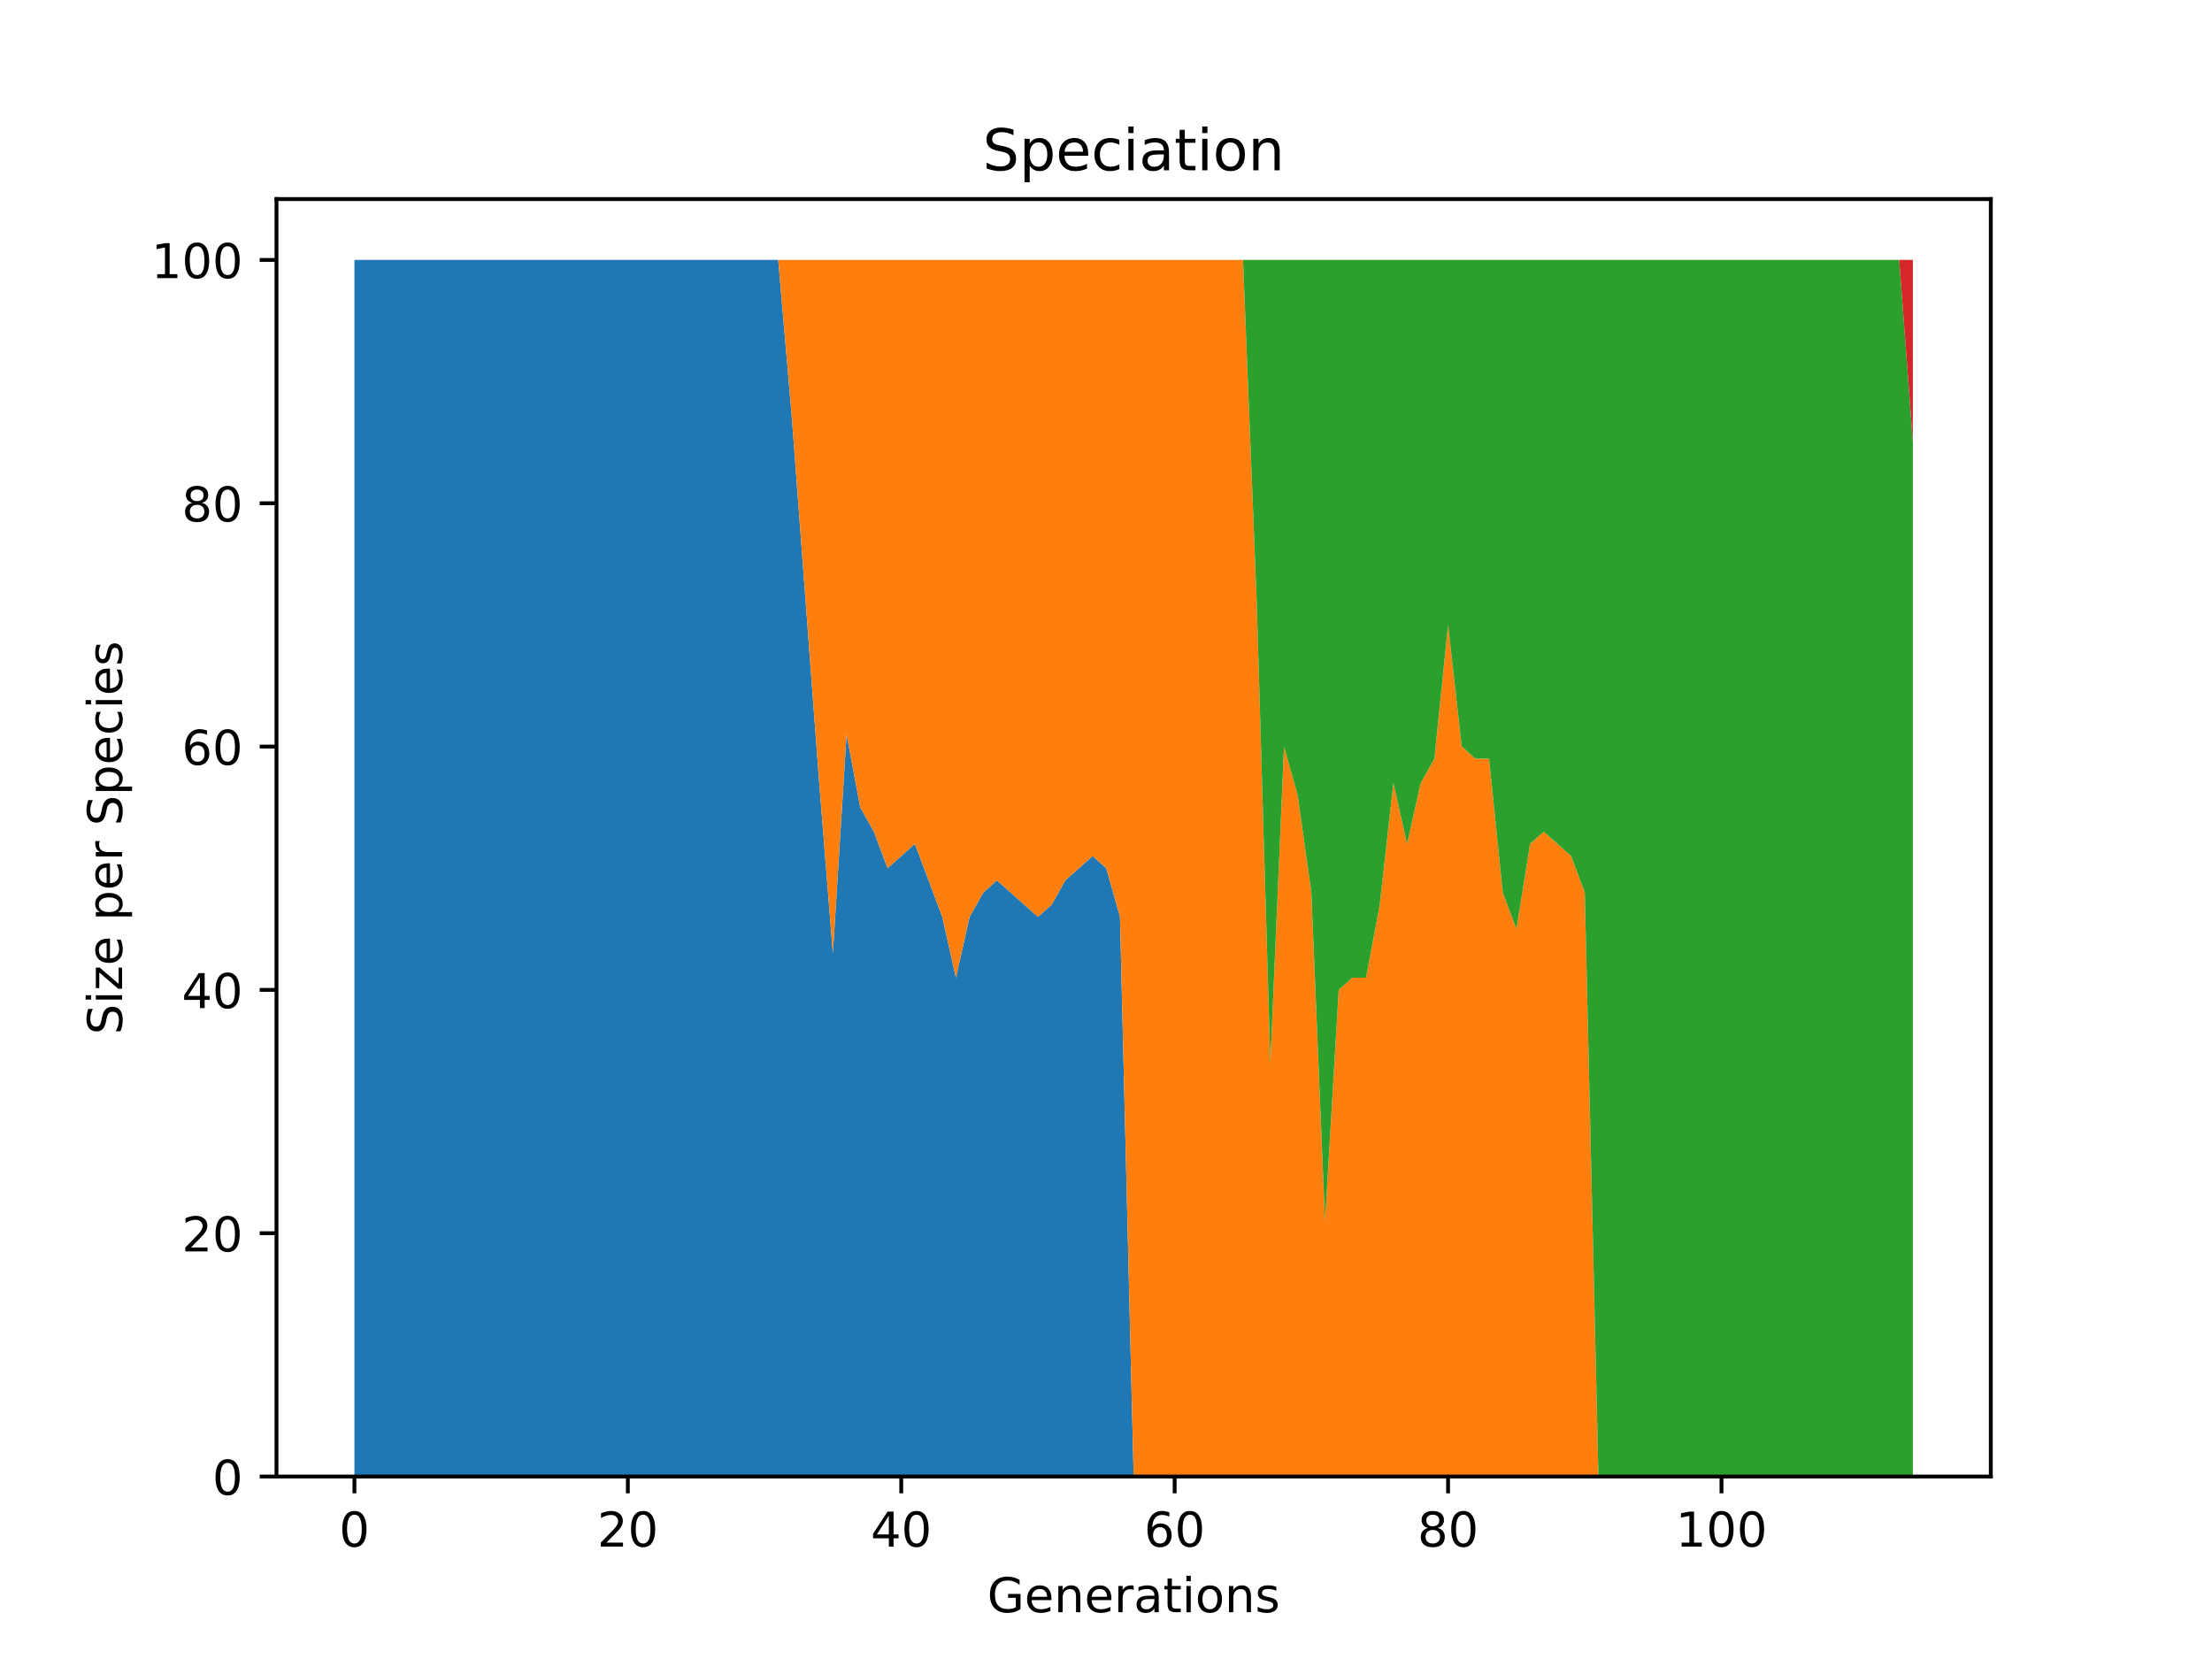 <?xml version="1.0" encoding="utf-8" standalone="no"?>
<!DOCTYPE svg PUBLIC "-//W3C//DTD SVG 1.1//EN"
  "http://www.w3.org/Graphics/SVG/1.1/DTD/svg11.dtd">
<!-- Created with matplotlib (https://matplotlib.org/) -->
<svg height="345.6pt" version="1.1" viewBox="0 0 460.8 345.6" width="460.8pt" xmlns="http://www.w3.org/2000/svg" xmlns:xlink="http://www.w3.org/1999/xlink">
 <defs>
  <style type="text/css">*{stroke-linecap:butt;stroke-linejoin:round;}</style>
 </defs>
 <g id="figure_1">
  <g id="patch_1">
   <path d="M 0 345.6 
L 460.8 345.6 
L 460.8 0 
L 0 0 
z
" style="fill:#ffffff;"/>
  </g>
  <g id="axes_1">
   <g id="patch_2">
    <path d="M 57.6 307.584 
L 414.72 307.584 
L 414.72 41.472 
L 57.6 41.472 
z
" style="fill:#ffffff;"/>
   </g>
   <g id="PolyCollection_1">
    <path clip-path="url(#p217bb37026)" d="M 73.833 54.144 
L 73.833 307.584 
L 76.681 307.584 
L 79.528 307.584 
L 82.376 307.584 
L 85.224 307.584 
L 88.072 307.584 
L 90.92 307.584 
L 93.768 307.584 
L 96.616 307.584 
L 99.463 307.584 
L 102.311 307.584 
L 105.159 307.584 
L 108.007 307.584 
L 110.855 307.584 
L 113.703 307.584 
L 116.55 307.584 
L 119.398 307.584 
L 122.246 307.584 
L 125.094 307.584 
L 127.942 307.584 
L 130.79 307.584 
L 133.638 307.584 
L 136.485 307.584 
L 139.333 307.584 
L 142.181 307.584 
L 145.029 307.584 
L 147.877 307.584 
L 150.725 307.584 
L 153.572 307.584 
L 156.42 307.584 
L 159.268 307.584 
L 162.116 307.584 
L 164.964 307.584 
L 167.812 307.584 
L 170.66 307.584 
L 173.507 307.584 
L 176.355 307.584 
L 179.203 307.584 
L 182.051 307.584 
L 184.899 307.584 
L 187.747 307.584 
L 190.594 307.584 
L 193.442 307.584 
L 196.29 307.584 
L 199.138 307.584 
L 201.986 307.584 
L 204.834 307.584 
L 207.682 307.584 
L 210.529 307.584 
L 213.377 307.584 
L 216.225 307.584 
L 219.073 307.584 
L 221.921 307.584 
L 224.769 307.584 
L 227.616 307.584 
L 230.464 307.584 
L 233.312 307.584 
L 236.16 307.584 
L 239.008 307.584 
L 241.856 307.584 
L 244.704 307.584 
L 247.551 307.584 
L 250.399 307.584 
L 253.247 307.584 
L 256.095 307.584 
L 258.943 307.584 
L 261.791 307.584 
L 264.638 307.584 
L 267.486 307.584 
L 270.334 307.584 
L 273.182 307.584 
L 276.03 307.584 
L 278.878 307.584 
L 281.726 307.584 
L 284.573 307.584 
L 287.421 307.584 
L 290.269 307.584 
L 293.117 307.584 
L 295.965 307.584 
L 298.813 307.584 
L 301.66 307.584 
L 304.508 307.584 
L 307.356 307.584 
L 310.204 307.584 
L 313.052 307.584 
L 315.9 307.584 
L 318.748 307.584 
L 321.595 307.584 
L 324.443 307.584 
L 327.291 307.584 
L 330.139 307.584 
L 332.987 307.584 
L 335.835 307.584 
L 338.682 307.584 
L 341.53 307.584 
L 344.378 307.584 
L 347.226 307.584 
L 350.074 307.584 
L 352.922 307.584 
L 355.77 307.584 
L 358.617 307.584 
L 361.465 307.584 
L 364.313 307.584 
L 367.161 307.584 
L 370.009 307.584 
L 372.857 307.584 
L 375.704 307.584 
L 378.552 307.584 
L 381.4 307.584 
L 384.248 307.584 
L 387.096 307.584 
L 389.944 307.584 
L 392.792 307.584 
L 395.639 307.584 
L 398.487 307.584 
L 398.487 307.584 
L 398.487 307.584 
L 395.639 307.584 
L 392.792 307.584 
L 389.944 307.584 
L 387.096 307.584 
L 384.248 307.584 
L 381.4 307.584 
L 378.552 307.584 
L 375.704 307.584 
L 372.857 307.584 
L 370.009 307.584 
L 367.161 307.584 
L 364.313 307.584 
L 361.465 307.584 
L 358.617 307.584 
L 355.77 307.584 
L 352.922 307.584 
L 350.074 307.584 
L 347.226 307.584 
L 344.378 307.584 
L 341.53 307.584 
L 338.682 307.584 
L 335.835 307.584 
L 332.987 307.584 
L 330.139 307.584 
L 327.291 307.584 
L 324.443 307.584 
L 321.595 307.584 
L 318.748 307.584 
L 315.9 307.584 
L 313.052 307.584 
L 310.204 307.584 
L 307.356 307.584 
L 304.508 307.584 
L 301.66 307.584 
L 298.813 307.584 
L 295.965 307.584 
L 293.117 307.584 
L 290.269 307.584 
L 287.421 307.584 
L 284.573 307.584 
L 281.726 307.584 
L 278.878 307.584 
L 276.03 307.584 
L 273.182 307.584 
L 270.334 307.584 
L 267.486 307.584 
L 264.638 307.584 
L 261.791 307.584 
L 258.943 307.584 
L 256.095 307.584 
L 253.247 307.584 
L 250.399 307.584 
L 247.551 307.584 
L 244.704 307.584 
L 241.856 307.584 
L 239.008 307.584 
L 236.16 307.584 
L 233.312 191.002 
L 230.464 180.864 
L 227.616 178.33 
L 224.769 180.864 
L 221.921 183.398 
L 219.073 188.467 
L 216.225 191.002 
L 213.377 188.467 
L 210.529 185.933 
L 207.682 183.398 
L 204.834 185.933 
L 201.986 191.002 
L 199.138 203.674 
L 196.29 191.002 
L 193.442 183.398 
L 190.594 175.795 
L 187.747 178.33 
L 184.899 180.864 
L 182.051 173.261 
L 179.203 168.192 
L 176.355 152.986 
L 173.507 198.605 
L 170.66 163.123 
L 167.812 125.107 
L 164.964 87.091 
L 162.116 54.144 
L 159.268 54.144 
L 156.42 54.144 
L 153.572 54.144 
L 150.725 54.144 
L 147.877 54.144 
L 145.029 54.144 
L 142.181 54.144 
L 139.333 54.144 
L 136.485 54.144 
L 133.638 54.144 
L 130.79 54.144 
L 127.942 54.144 
L 125.094 54.144 
L 122.246 54.144 
L 119.398 54.144 
L 116.55 54.144 
L 113.703 54.144 
L 110.855 54.144 
L 108.007 54.144 
L 105.159 54.144 
L 102.311 54.144 
L 99.463 54.144 
L 96.616 54.144 
L 93.768 54.144 
L 90.92 54.144 
L 88.072 54.144 
L 85.224 54.144 
L 82.376 54.144 
L 79.528 54.144 
L 76.681 54.144 
L 73.833 54.144 
z
" style="fill:#1f77b4;"/>
   </g>
   <g id="PolyCollection_2">
    <path clip-path="url(#p217bb37026)" d="M 73.833 54.144 
L 73.833 54.144 
L 76.681 54.144 
L 79.528 54.144 
L 82.376 54.144 
L 85.224 54.144 
L 88.072 54.144 
L 90.92 54.144 
L 93.768 54.144 
L 96.616 54.144 
L 99.463 54.144 
L 102.311 54.144 
L 105.159 54.144 
L 108.007 54.144 
L 110.855 54.144 
L 113.703 54.144 
L 116.55 54.144 
L 119.398 54.144 
L 122.246 54.144 
L 125.094 54.144 
L 127.942 54.144 
L 130.79 54.144 
L 133.638 54.144 
L 136.485 54.144 
L 139.333 54.144 
L 142.181 54.144 
L 145.029 54.144 
L 147.877 54.144 
L 150.725 54.144 
L 153.572 54.144 
L 156.42 54.144 
L 159.268 54.144 
L 162.116 54.144 
L 164.964 87.091 
L 167.812 125.107 
L 170.66 163.123 
L 173.507 198.605 
L 176.355 152.986 
L 179.203 168.192 
L 182.051 173.261 
L 184.899 180.864 
L 187.747 178.33 
L 190.594 175.795 
L 193.442 183.398 
L 196.29 191.002 
L 199.138 203.674 
L 201.986 191.002 
L 204.834 185.933 
L 207.682 183.398 
L 210.529 185.933 
L 213.377 188.467 
L 216.225 191.002 
L 219.073 188.467 
L 221.921 183.398 
L 224.769 180.864 
L 227.616 178.33 
L 230.464 180.864 
L 233.312 191.002 
L 236.16 307.584 
L 239.008 307.584 
L 241.856 307.584 
L 244.704 307.584 
L 247.551 307.584 
L 250.399 307.584 
L 253.247 307.584 
L 256.095 307.584 
L 258.943 307.584 
L 261.791 307.584 
L 264.638 307.584 
L 267.486 307.584 
L 270.334 307.584 
L 273.182 307.584 
L 276.03 307.584 
L 278.878 307.584 
L 281.726 307.584 
L 284.573 307.584 
L 287.421 307.584 
L 290.269 307.584 
L 293.117 307.584 
L 295.965 307.584 
L 298.813 307.584 
L 301.66 307.584 
L 304.508 307.584 
L 307.356 307.584 
L 310.204 307.584 
L 313.052 307.584 
L 315.9 307.584 
L 318.748 307.584 
L 321.595 307.584 
L 324.443 307.584 
L 327.291 307.584 
L 330.139 307.584 
L 332.987 307.584 
L 335.835 307.584 
L 338.682 307.584 
L 341.53 307.584 
L 344.378 307.584 
L 347.226 307.584 
L 350.074 307.584 
L 352.922 307.584 
L 355.77 307.584 
L 358.617 307.584 
L 361.465 307.584 
L 364.313 307.584 
L 367.161 307.584 
L 370.009 307.584 
L 372.857 307.584 
L 375.704 307.584 
L 378.552 307.584 
L 381.4 307.584 
L 384.248 307.584 
L 387.096 307.584 
L 389.944 307.584 
L 392.792 307.584 
L 395.639 307.584 
L 398.487 307.584 
L 398.487 307.584 
L 398.487 307.584 
L 395.639 307.584 
L 392.792 307.584 
L 389.944 307.584 
L 387.096 307.584 
L 384.248 307.584 
L 381.4 307.584 
L 378.552 307.584 
L 375.704 307.584 
L 372.857 307.584 
L 370.009 307.584 
L 367.161 307.584 
L 364.313 307.584 
L 361.465 307.584 
L 358.617 307.584 
L 355.77 307.584 
L 352.922 307.584 
L 350.074 307.584 
L 347.226 307.584 
L 344.378 307.584 
L 341.53 307.584 
L 338.682 307.584 
L 335.835 307.584 
L 332.987 307.584 
L 330.139 185.933 
L 327.291 178.33 
L 324.443 175.795 
L 321.595 173.261 
L 318.748 175.795 
L 315.9 193.536 
L 313.052 185.933 
L 310.204 158.054 
L 307.356 158.054 
L 304.508 155.52 
L 301.66 130.176 
L 298.813 158.054 
L 295.965 163.123 
L 293.117 175.795 
L 290.269 163.123 
L 287.421 188.467 
L 284.573 203.674 
L 281.726 203.674 
L 278.878 206.208 
L 276.03 254.362 
L 273.182 185.933 
L 270.334 165.658 
L 267.486 155.52 
L 264.638 221.414 
L 261.791 125.107 
L 258.943 54.144 
L 256.095 54.144 
L 253.247 54.144 
L 250.399 54.144 
L 247.551 54.144 
L 244.704 54.144 
L 241.856 54.144 
L 239.008 54.144 
L 236.16 54.144 
L 233.312 54.144 
L 230.464 54.144 
L 227.616 54.144 
L 224.769 54.144 
L 221.921 54.144 
L 219.073 54.144 
L 216.225 54.144 
L 213.377 54.144 
L 210.529 54.144 
L 207.682 54.144 
L 204.834 54.144 
L 201.986 54.144 
L 199.138 54.144 
L 196.29 54.144 
L 193.442 54.144 
L 190.594 54.144 
L 187.747 54.144 
L 184.899 54.144 
L 182.051 54.144 
L 179.203 54.144 
L 176.355 54.144 
L 173.507 54.144 
L 170.66 54.144 
L 167.812 54.144 
L 164.964 54.144 
L 162.116 54.144 
L 159.268 54.144 
L 156.42 54.144 
L 153.572 54.144 
L 150.725 54.144 
L 147.877 54.144 
L 145.029 54.144 
L 142.181 54.144 
L 139.333 54.144 
L 136.485 54.144 
L 133.638 54.144 
L 130.79 54.144 
L 127.942 54.144 
L 125.094 54.144 
L 122.246 54.144 
L 119.398 54.144 
L 116.55 54.144 
L 113.703 54.144 
L 110.855 54.144 
L 108.007 54.144 
L 105.159 54.144 
L 102.311 54.144 
L 99.463 54.144 
L 96.616 54.144 
L 93.768 54.144 
L 90.92 54.144 
L 88.072 54.144 
L 85.224 54.144 
L 82.376 54.144 
L 79.528 54.144 
L 76.681 54.144 
L 73.833 54.144 
z
" style="fill:#ff7f0e;"/>
   </g>
   <g id="PolyCollection_3">
    <path clip-path="url(#p217bb37026)" d="M 73.833 54.144 
L 73.833 54.144 
L 76.681 54.144 
L 79.528 54.144 
L 82.376 54.144 
L 85.224 54.144 
L 88.072 54.144 
L 90.92 54.144 
L 93.768 54.144 
L 96.616 54.144 
L 99.463 54.144 
L 102.311 54.144 
L 105.159 54.144 
L 108.007 54.144 
L 110.855 54.144 
L 113.703 54.144 
L 116.55 54.144 
L 119.398 54.144 
L 122.246 54.144 
L 125.094 54.144 
L 127.942 54.144 
L 130.79 54.144 
L 133.638 54.144 
L 136.485 54.144 
L 139.333 54.144 
L 142.181 54.144 
L 145.029 54.144 
L 147.877 54.144 
L 150.725 54.144 
L 153.572 54.144 
L 156.42 54.144 
L 159.268 54.144 
L 162.116 54.144 
L 164.964 54.144 
L 167.812 54.144 
L 170.66 54.144 
L 173.507 54.144 
L 176.355 54.144 
L 179.203 54.144 
L 182.051 54.144 
L 184.899 54.144 
L 187.747 54.144 
L 190.594 54.144 
L 193.442 54.144 
L 196.29 54.144 
L 199.138 54.144 
L 201.986 54.144 
L 204.834 54.144 
L 207.682 54.144 
L 210.529 54.144 
L 213.377 54.144 
L 216.225 54.144 
L 219.073 54.144 
L 221.921 54.144 
L 224.769 54.144 
L 227.616 54.144 
L 230.464 54.144 
L 233.312 54.144 
L 236.16 54.144 
L 239.008 54.144 
L 241.856 54.144 
L 244.704 54.144 
L 247.551 54.144 
L 250.399 54.144 
L 253.247 54.144 
L 256.095 54.144 
L 258.943 54.144 
L 261.791 125.107 
L 264.638 221.414 
L 267.486 155.52 
L 270.334 165.658 
L 273.182 185.933 
L 276.03 254.362 
L 278.878 206.208 
L 281.726 203.674 
L 284.573 203.674 
L 287.421 188.467 
L 290.269 163.123 
L 293.117 175.795 
L 295.965 163.123 
L 298.813 158.054 
L 301.66 130.176 
L 304.508 155.52 
L 307.356 158.054 
L 310.204 158.054 
L 313.052 185.933 
L 315.9 193.536 
L 318.748 175.795 
L 321.595 173.261 
L 324.443 175.795 
L 327.291 178.33 
L 330.139 185.933 
L 332.987 307.584 
L 335.835 307.584 
L 338.682 307.584 
L 341.53 307.584 
L 344.378 307.584 
L 347.226 307.584 
L 350.074 307.584 
L 352.922 307.584 
L 355.77 307.584 
L 358.617 307.584 
L 361.465 307.584 
L 364.313 307.584 
L 367.161 307.584 
L 370.009 307.584 
L 372.857 307.584 
L 375.704 307.584 
L 378.552 307.584 
L 381.4 307.584 
L 384.248 307.584 
L 387.096 307.584 
L 389.944 307.584 
L 392.792 307.584 
L 395.639 307.584 
L 398.487 307.584 
L 398.487 92.16 
L 398.487 92.16 
L 395.639 54.144 
L 392.792 54.144 
L 389.944 54.144 
L 387.096 54.144 
L 384.248 54.144 
L 381.4 54.144 
L 378.552 54.144 
L 375.704 54.144 
L 372.857 54.144 
L 370.009 54.144 
L 367.161 54.144 
L 364.313 54.144 
L 361.465 54.144 
L 358.617 54.144 
L 355.77 54.144 
L 352.922 54.144 
L 350.074 54.144 
L 347.226 54.144 
L 344.378 54.144 
L 341.53 54.144 
L 338.682 54.144 
L 335.835 54.144 
L 332.987 54.144 
L 330.139 54.144 
L 327.291 54.144 
L 324.443 54.144 
L 321.595 54.144 
L 318.748 54.144 
L 315.9 54.144 
L 313.052 54.144 
L 310.204 54.144 
L 307.356 54.144 
L 304.508 54.144 
L 301.66 54.144 
L 298.813 54.144 
L 295.965 54.144 
L 293.117 54.144 
L 290.269 54.144 
L 287.421 54.144 
L 284.573 54.144 
L 281.726 54.144 
L 278.878 54.144 
L 276.03 54.144 
L 273.182 54.144 
L 270.334 54.144 
L 267.486 54.144 
L 264.638 54.144 
L 261.791 54.144 
L 258.943 54.144 
L 256.095 54.144 
L 253.247 54.144 
L 250.399 54.144 
L 247.551 54.144 
L 244.704 54.144 
L 241.856 54.144 
L 239.008 54.144 
L 236.16 54.144 
L 233.312 54.144 
L 230.464 54.144 
L 227.616 54.144 
L 224.769 54.144 
L 221.921 54.144 
L 219.073 54.144 
L 216.225 54.144 
L 213.377 54.144 
L 210.529 54.144 
L 207.682 54.144 
L 204.834 54.144 
L 201.986 54.144 
L 199.138 54.144 
L 196.29 54.144 
L 193.442 54.144 
L 190.594 54.144 
L 187.747 54.144 
L 184.899 54.144 
L 182.051 54.144 
L 179.203 54.144 
L 176.355 54.144 
L 173.507 54.144 
L 170.66 54.144 
L 167.812 54.144 
L 164.964 54.144 
L 162.116 54.144 
L 159.268 54.144 
L 156.42 54.144 
L 153.572 54.144 
L 150.725 54.144 
L 147.877 54.144 
L 145.029 54.144 
L 142.181 54.144 
L 139.333 54.144 
L 136.485 54.144 
L 133.638 54.144 
L 130.79 54.144 
L 127.942 54.144 
L 125.094 54.144 
L 122.246 54.144 
L 119.398 54.144 
L 116.55 54.144 
L 113.703 54.144 
L 110.855 54.144 
L 108.007 54.144 
L 105.159 54.144 
L 102.311 54.144 
L 99.463 54.144 
L 96.616 54.144 
L 93.768 54.144 
L 90.92 54.144 
L 88.072 54.144 
L 85.224 54.144 
L 82.376 54.144 
L 79.528 54.144 
L 76.681 54.144 
L 73.833 54.144 
z
" style="fill:#2ca02c;"/>
   </g>
   <g id="PolyCollection_4">
    <path clip-path="url(#p217bb37026)" d="M 73.833 54.144 
L 73.833 54.144 
L 76.681 54.144 
L 79.528 54.144 
L 82.376 54.144 
L 85.224 54.144 
L 88.072 54.144 
L 90.92 54.144 
L 93.768 54.144 
L 96.616 54.144 
L 99.463 54.144 
L 102.311 54.144 
L 105.159 54.144 
L 108.007 54.144 
L 110.855 54.144 
L 113.703 54.144 
L 116.55 54.144 
L 119.398 54.144 
L 122.246 54.144 
L 125.094 54.144 
L 127.942 54.144 
L 130.79 54.144 
L 133.638 54.144 
L 136.485 54.144 
L 139.333 54.144 
L 142.181 54.144 
L 145.029 54.144 
L 147.877 54.144 
L 150.725 54.144 
L 153.572 54.144 
L 156.42 54.144 
L 159.268 54.144 
L 162.116 54.144 
L 164.964 54.144 
L 167.812 54.144 
L 170.66 54.144 
L 173.507 54.144 
L 176.355 54.144 
L 179.203 54.144 
L 182.051 54.144 
L 184.899 54.144 
L 187.747 54.144 
L 190.594 54.144 
L 193.442 54.144 
L 196.29 54.144 
L 199.138 54.144 
L 201.986 54.144 
L 204.834 54.144 
L 207.682 54.144 
L 210.529 54.144 
L 213.377 54.144 
L 216.225 54.144 
L 219.073 54.144 
L 221.921 54.144 
L 224.769 54.144 
L 227.616 54.144 
L 230.464 54.144 
L 233.312 54.144 
L 236.16 54.144 
L 239.008 54.144 
L 241.856 54.144 
L 244.704 54.144 
L 247.551 54.144 
L 250.399 54.144 
L 253.247 54.144 
L 256.095 54.144 
L 258.943 54.144 
L 261.791 54.144 
L 264.638 54.144 
L 267.486 54.144 
L 270.334 54.144 
L 273.182 54.144 
L 276.03 54.144 
L 278.878 54.144 
L 281.726 54.144 
L 284.573 54.144 
L 287.421 54.144 
L 290.269 54.144 
L 293.117 54.144 
L 295.965 54.144 
L 298.813 54.144 
L 301.66 54.144 
L 304.508 54.144 
L 307.356 54.144 
L 310.204 54.144 
L 313.052 54.144 
L 315.9 54.144 
L 318.748 54.144 
L 321.595 54.144 
L 324.443 54.144 
L 327.291 54.144 
L 330.139 54.144 
L 332.987 54.144 
L 335.835 54.144 
L 338.682 54.144 
L 341.53 54.144 
L 344.378 54.144 
L 347.226 54.144 
L 350.074 54.144 
L 352.922 54.144 
L 355.77 54.144 
L 358.617 54.144 
L 361.465 54.144 
L 364.313 54.144 
L 367.161 54.144 
L 370.009 54.144 
L 372.857 54.144 
L 375.704 54.144 
L 378.552 54.144 
L 381.4 54.144 
L 384.248 54.144 
L 387.096 54.144 
L 389.944 54.144 
L 392.792 54.144 
L 395.639 54.144 
L 398.487 92.16 
L 398.487 54.144 
L 398.487 54.144 
L 395.639 54.144 
L 392.792 54.144 
L 389.944 54.144 
L 387.096 54.144 
L 384.248 54.144 
L 381.4 54.144 
L 378.552 54.144 
L 375.704 54.144 
L 372.857 54.144 
L 370.009 54.144 
L 367.161 54.144 
L 364.313 54.144 
L 361.465 54.144 
L 358.617 54.144 
L 355.77 54.144 
L 352.922 54.144 
L 350.074 54.144 
L 347.226 54.144 
L 344.378 54.144 
L 341.53 54.144 
L 338.682 54.144 
L 335.835 54.144 
L 332.987 54.144 
L 330.139 54.144 
L 327.291 54.144 
L 324.443 54.144 
L 321.595 54.144 
L 318.748 54.144 
L 315.9 54.144 
L 313.052 54.144 
L 310.204 54.144 
L 307.356 54.144 
L 304.508 54.144 
L 301.66 54.144 
L 298.813 54.144 
L 295.965 54.144 
L 293.117 54.144 
L 290.269 54.144 
L 287.421 54.144 
L 284.573 54.144 
L 281.726 54.144 
L 278.878 54.144 
L 276.03 54.144 
L 273.182 54.144 
L 270.334 54.144 
L 267.486 54.144 
L 264.638 54.144 
L 261.791 54.144 
L 258.943 54.144 
L 256.095 54.144 
L 253.247 54.144 
L 250.399 54.144 
L 247.551 54.144 
L 244.704 54.144 
L 241.856 54.144 
L 239.008 54.144 
L 236.16 54.144 
L 233.312 54.144 
L 230.464 54.144 
L 227.616 54.144 
L 224.769 54.144 
L 221.921 54.144 
L 219.073 54.144 
L 216.225 54.144 
L 213.377 54.144 
L 210.529 54.144 
L 207.682 54.144 
L 204.834 54.144 
L 201.986 54.144 
L 199.138 54.144 
L 196.29 54.144 
L 193.442 54.144 
L 190.594 54.144 
L 187.747 54.144 
L 184.899 54.144 
L 182.051 54.144 
L 179.203 54.144 
L 176.355 54.144 
L 173.507 54.144 
L 170.66 54.144 
L 167.812 54.144 
L 164.964 54.144 
L 162.116 54.144 
L 159.268 54.144 
L 156.42 54.144 
L 153.572 54.144 
L 150.725 54.144 
L 147.877 54.144 
L 145.029 54.144 
L 142.181 54.144 
L 139.333 54.144 
L 136.485 54.144 
L 133.638 54.144 
L 130.79 54.144 
L 127.942 54.144 
L 125.094 54.144 
L 122.246 54.144 
L 119.398 54.144 
L 116.55 54.144 
L 113.703 54.144 
L 110.855 54.144 
L 108.007 54.144 
L 105.159 54.144 
L 102.311 54.144 
L 99.463 54.144 
L 96.616 54.144 
L 93.768 54.144 
L 90.92 54.144 
L 88.072 54.144 
L 85.224 54.144 
L 82.376 54.144 
L 79.528 54.144 
L 76.681 54.144 
L 73.833 54.144 
z
" style="fill:#d62728;"/>
   </g>
   <g id="matplotlib.axis_1">
    <g id="xtick_1">
     <g id="line2d_1">
      <defs>
       <path d="M 0 0 
L 0 3.5 
" id="me34debbda4" style="stroke:#000000;stroke-width:0.8;"/>
      </defs>
      <g>
       <use style="stroke:#000000;stroke-width:0.8;" x="73.833" xlink:href="#me34debbda4" y="307.584"/>
      </g>
     </g>
     <g id="text_1">
      <!-- 0 -->
      <g transform="translate(70.651 322.182)scale(0.1 -0.1)">
       <defs>
        <path d="M 31.781 66.406 
Q 24.172 66.406 20.328 58.906 
Q 16.5 51.422 16.5 36.375 
Q 16.5 21.391 20.328 13.891 
Q 24.172 6.391 31.781 6.391 
Q 39.453 6.391 43.281 13.891 
Q 47.125 21.391 47.125 36.375 
Q 47.125 51.422 43.281 58.906 
Q 39.453 66.406 31.781 66.406 
z
M 31.781 74.219 
Q 44.047 74.219 50.516 64.516 
Q 56.984 54.828 56.984 36.375 
Q 56.984 17.969 50.516 8.266 
Q 44.047 -1.422 31.781 -1.422 
Q 19.531 -1.422 13.062 8.266 
Q 6.594 17.969 6.594 36.375 
Q 6.594 54.828 13.062 64.516 
Q 19.531 74.219 31.781 74.219 
z
" id="DejaVuSans-48"/>
       </defs>
       <use xlink:href="#DejaVuSans-48"/>
      </g>
     </g>
    </g>
    <g id="xtick_2">
     <g id="line2d_2">
      <g>
       <use style="stroke:#000000;stroke-width:0.8;" x="130.79" xlink:href="#me34debbda4" y="307.584"/>
      </g>
     </g>
     <g id="text_2">
      <!-- 20 -->
      <g transform="translate(124.427 322.182)scale(0.1 -0.1)">
       <defs>
        <path d="M 19.188 8.297 
L 53.609 8.297 
L 53.609 0 
L 7.328 0 
L 7.328 8.297 
Q 12.938 14.109 22.625 23.891 
Q 32.328 33.688 34.812 36.531 
Q 39.547 41.844 41.422 45.531 
Q 43.312 49.219 43.312 52.781 
Q 43.312 58.594 39.234 62.25 
Q 35.156 65.922 28.609 65.922 
Q 23.969 65.922 18.812 64.312 
Q 13.672 62.703 7.812 59.422 
L 7.812 69.391 
Q 13.766 71.781 18.938 73 
Q 24.125 74.219 28.422 74.219 
Q 39.75 74.219 46.484 68.547 
Q 53.219 62.891 53.219 53.422 
Q 53.219 48.922 51.531 44.891 
Q 49.859 40.875 45.406 35.406 
Q 44.188 33.984 37.641 27.219 
Q 31.109 20.453 19.188 8.297 
z
" id="DejaVuSans-50"/>
       </defs>
       <use xlink:href="#DejaVuSans-50"/>
       <use x="63.623" xlink:href="#DejaVuSans-48"/>
      </g>
     </g>
    </g>
    <g id="xtick_3">
     <g id="line2d_3">
      <g>
       <use style="stroke:#000000;stroke-width:0.8;" x="187.747" xlink:href="#me34debbda4" y="307.584"/>
      </g>
     </g>
     <g id="text_3">
      <!-- 40 -->
      <g transform="translate(181.384 322.182)scale(0.1 -0.1)">
       <defs>
        <path d="M 37.797 64.312 
L 12.891 25.391 
L 37.797 25.391 
z
M 35.203 72.906 
L 47.609 72.906 
L 47.609 25.391 
L 58.016 25.391 
L 58.016 17.188 
L 47.609 17.188 
L 47.609 0 
L 37.797 0 
L 37.797 17.188 
L 4.891 17.188 
L 4.891 26.703 
z
" id="DejaVuSans-52"/>
       </defs>
       <use xlink:href="#DejaVuSans-52"/>
       <use x="63.623" xlink:href="#DejaVuSans-48"/>
      </g>
     </g>
    </g>
    <g id="xtick_4">
     <g id="line2d_4">
      <g>
       <use style="stroke:#000000;stroke-width:0.8;" x="244.704" xlink:href="#me34debbda4" y="307.584"/>
      </g>
     </g>
     <g id="text_4">
      <!-- 60 -->
      <g transform="translate(238.341 322.182)scale(0.1 -0.1)">
       <defs>
        <path d="M 33.016 40.375 
Q 26.375 40.375 22.484 35.828 
Q 18.609 31.297 18.609 23.391 
Q 18.609 15.531 22.484 10.953 
Q 26.375 6.391 33.016 6.391 
Q 39.656 6.391 43.531 10.953 
Q 47.406 15.531 47.406 23.391 
Q 47.406 31.297 43.531 35.828 
Q 39.656 40.375 33.016 40.375 
z
M 52.594 71.297 
L 52.594 62.312 
Q 48.875 64.062 45.094 64.984 
Q 41.312 65.922 37.594 65.922 
Q 27.828 65.922 22.672 59.328 
Q 17.531 52.734 16.797 39.406 
Q 19.672 43.656 24.016 45.922 
Q 28.375 48.188 33.594 48.188 
Q 44.578 48.188 50.953 41.516 
Q 57.328 34.859 57.328 23.391 
Q 57.328 12.156 50.688 5.359 
Q 44.047 -1.422 33.016 -1.422 
Q 20.359 -1.422 13.672 8.266 
Q 6.984 17.969 6.984 36.375 
Q 6.984 53.656 15.188 63.938 
Q 23.391 74.219 37.203 74.219 
Q 40.922 74.219 44.703 73.484 
Q 48.484 72.75 52.594 71.297 
z
" id="DejaVuSans-54"/>
       </defs>
       <use xlink:href="#DejaVuSans-54"/>
       <use x="63.623" xlink:href="#DejaVuSans-48"/>
      </g>
     </g>
    </g>
    <g id="xtick_5">
     <g id="line2d_5">
      <g>
       <use style="stroke:#000000;stroke-width:0.8;" x="301.66" xlink:href="#me34debbda4" y="307.584"/>
      </g>
     </g>
     <g id="text_5">
      <!-- 80 -->
      <g transform="translate(295.298 322.182)scale(0.1 -0.1)">
       <defs>
        <path d="M 31.781 34.625 
Q 24.75 34.625 20.719 30.859 
Q 16.703 27.094 16.703 20.516 
Q 16.703 13.922 20.719 10.156 
Q 24.75 6.391 31.781 6.391 
Q 38.812 6.391 42.859 10.172 
Q 46.922 13.969 46.922 20.516 
Q 46.922 27.094 42.891 30.859 
Q 38.875 34.625 31.781 34.625 
z
M 21.922 38.812 
Q 15.578 40.375 12.031 44.719 
Q 8.5 49.078 8.5 55.328 
Q 8.5 64.062 14.719 69.141 
Q 20.953 74.219 31.781 74.219 
Q 42.672 74.219 48.875 69.141 
Q 55.078 64.062 55.078 55.328 
Q 55.078 49.078 51.531 44.719 
Q 48 40.375 41.703 38.812 
Q 48.828 37.156 52.797 32.312 
Q 56.781 27.484 56.781 20.516 
Q 56.781 9.906 50.312 4.234 
Q 43.844 -1.422 31.781 -1.422 
Q 19.734 -1.422 13.25 4.234 
Q 6.781 9.906 6.781 20.516 
Q 6.781 27.484 10.781 32.312 
Q 14.797 37.156 21.922 38.812 
z
M 18.312 54.391 
Q 18.312 48.734 21.844 45.562 
Q 25.391 42.391 31.781 42.391 
Q 38.141 42.391 41.719 45.562 
Q 45.312 48.734 45.312 54.391 
Q 45.312 60.062 41.719 63.234 
Q 38.141 66.406 31.781 66.406 
Q 25.391 66.406 21.844 63.234 
Q 18.312 60.062 18.312 54.391 
z
" id="DejaVuSans-56"/>
       </defs>
       <use xlink:href="#DejaVuSans-56"/>
       <use x="63.623" xlink:href="#DejaVuSans-48"/>
      </g>
     </g>
    </g>
    <g id="xtick_6">
     <g id="line2d_6">
      <g>
       <use style="stroke:#000000;stroke-width:0.8;" x="358.617" xlink:href="#me34debbda4" y="307.584"/>
      </g>
     </g>
     <g id="text_6">
      <!-- 100 -->
      <g transform="translate(349.074 322.182)scale(0.1 -0.1)">
       <defs>
        <path d="M 12.406 8.297 
L 28.516 8.297 
L 28.516 63.922 
L 10.984 60.406 
L 10.984 69.391 
L 28.422 72.906 
L 38.281 72.906 
L 38.281 8.297 
L 54.391 8.297 
L 54.391 0 
L 12.406 0 
z
" id="DejaVuSans-49"/>
       </defs>
       <use xlink:href="#DejaVuSans-49"/>
       <use x="63.623" xlink:href="#DejaVuSans-48"/>
       <use x="127.246" xlink:href="#DejaVuSans-48"/>
      </g>
     </g>
    </g>
    <g id="text_7">
     <!-- Generations -->
     <g transform="translate(205.662 335.861)scale(0.1 -0.1)">
      <defs>
       <path d="M 59.516 10.406 
L 59.516 29.984 
L 43.406 29.984 
L 43.406 38.094 
L 69.281 38.094 
L 69.281 6.781 
Q 63.578 2.734 56.688 0.656 
Q 49.812 -1.422 42 -1.422 
Q 24.906 -1.422 15.25 8.562 
Q 5.609 18.562 5.609 36.375 
Q 5.609 54.25 15.25 64.234 
Q 24.906 74.219 42 74.219 
Q 49.125 74.219 55.547 72.453 
Q 61.969 70.703 67.391 67.281 
L 67.391 56.781 
Q 61.922 61.422 55.766 63.766 
Q 49.609 66.109 42.828 66.109 
Q 29.438 66.109 22.719 58.641 
Q 16.016 51.172 16.016 36.375 
Q 16.016 21.625 22.719 14.156 
Q 29.438 6.688 42.828 6.688 
Q 48.047 6.688 52.141 7.594 
Q 56.25 8.5 59.516 10.406 
z
" id="DejaVuSans-71"/>
       <path d="M 56.203 29.594 
L 56.203 25.203 
L 14.891 25.203 
Q 15.484 15.922 20.484 11.062 
Q 25.484 6.203 34.422 6.203 
Q 39.594 6.203 44.453 7.469 
Q 49.312 8.734 54.109 11.281 
L 54.109 2.781 
Q 49.266 0.734 44.188 -0.344 
Q 39.109 -1.422 33.891 -1.422 
Q 20.797 -1.422 13.156 6.188 
Q 5.516 13.812 5.516 26.812 
Q 5.516 40.234 12.766 48.109 
Q 20.016 56 32.328 56 
Q 43.359 56 49.781 48.891 
Q 56.203 41.797 56.203 29.594 
z
M 47.219 32.234 
Q 47.125 39.594 43.094 43.984 
Q 39.062 48.391 32.422 48.391 
Q 24.906 48.391 20.391 44.141 
Q 15.875 39.891 15.188 32.172 
z
" id="DejaVuSans-101"/>
       <path d="M 54.891 33.016 
L 54.891 0 
L 45.906 0 
L 45.906 32.719 
Q 45.906 40.484 42.875 44.328 
Q 39.844 48.188 33.797 48.188 
Q 26.516 48.188 22.312 43.547 
Q 18.109 38.922 18.109 30.906 
L 18.109 0 
L 9.078 0 
L 9.078 54.688 
L 18.109 54.688 
L 18.109 46.188 
Q 21.344 51.125 25.703 53.562 
Q 30.078 56 35.797 56 
Q 45.219 56 50.047 50.172 
Q 54.891 44.344 54.891 33.016 
z
" id="DejaVuSans-110"/>
       <path d="M 41.109 46.297 
Q 39.594 47.172 37.812 47.578 
Q 36.031 48 33.891 48 
Q 26.266 48 22.188 43.047 
Q 18.109 38.094 18.109 28.812 
L 18.109 0 
L 9.078 0 
L 9.078 54.688 
L 18.109 54.688 
L 18.109 46.188 
Q 20.953 51.172 25.484 53.578 
Q 30.031 56 36.531 56 
Q 37.453 56 38.578 55.875 
Q 39.703 55.766 41.062 55.516 
z
" id="DejaVuSans-114"/>
       <path d="M 34.281 27.484 
Q 23.391 27.484 19.188 25 
Q 14.984 22.516 14.984 16.5 
Q 14.984 11.719 18.141 8.906 
Q 21.297 6.109 26.703 6.109 
Q 34.188 6.109 38.703 11.406 
Q 43.219 16.703 43.219 25.484 
L 43.219 27.484 
z
M 52.203 31.203 
L 52.203 0 
L 43.219 0 
L 43.219 8.297 
Q 40.141 3.328 35.547 0.953 
Q 30.953 -1.422 24.312 -1.422 
Q 15.922 -1.422 10.953 3.297 
Q 6 8.016 6 15.922 
Q 6 25.141 12.172 29.828 
Q 18.359 34.516 30.609 34.516 
L 43.219 34.516 
L 43.219 35.406 
Q 43.219 41.609 39.141 45 
Q 35.062 48.391 27.688 48.391 
Q 23 48.391 18.547 47.266 
Q 14.109 46.141 10.016 43.891 
L 10.016 52.203 
Q 14.938 54.109 19.578 55.047 
Q 24.219 56 28.609 56 
Q 40.484 56 46.344 49.844 
Q 52.203 43.703 52.203 31.203 
z
" id="DejaVuSans-97"/>
       <path d="M 18.312 70.219 
L 18.312 54.688 
L 36.812 54.688 
L 36.812 47.703 
L 18.312 47.703 
L 18.312 18.016 
Q 18.312 11.328 20.141 9.422 
Q 21.969 7.516 27.594 7.516 
L 36.812 7.516 
L 36.812 0 
L 27.594 0 
Q 17.188 0 13.234 3.875 
Q 9.281 7.766 9.281 18.016 
L 9.281 47.703 
L 2.688 47.703 
L 2.688 54.688 
L 9.281 54.688 
L 9.281 70.219 
z
" id="DejaVuSans-116"/>
       <path d="M 9.422 54.688 
L 18.406 54.688 
L 18.406 0 
L 9.422 0 
z
M 9.422 75.984 
L 18.406 75.984 
L 18.406 64.594 
L 9.422 64.594 
z
" id="DejaVuSans-105"/>
       <path d="M 30.609 48.391 
Q 23.391 48.391 19.188 42.75 
Q 14.984 37.109 14.984 27.297 
Q 14.984 17.484 19.156 11.844 
Q 23.344 6.203 30.609 6.203 
Q 37.797 6.203 41.984 11.859 
Q 46.188 17.531 46.188 27.297 
Q 46.188 37.016 41.984 42.703 
Q 37.797 48.391 30.609 48.391 
z
M 30.609 56 
Q 42.328 56 49.016 48.375 
Q 55.719 40.766 55.719 27.297 
Q 55.719 13.875 49.016 6.219 
Q 42.328 -1.422 30.609 -1.422 
Q 18.844 -1.422 12.172 6.219 
Q 5.516 13.875 5.516 27.297 
Q 5.516 40.766 12.172 48.375 
Q 18.844 56 30.609 56 
z
" id="DejaVuSans-111"/>
       <path d="M 44.281 53.078 
L 44.281 44.578 
Q 40.484 46.531 36.375 47.5 
Q 32.281 48.484 27.875 48.484 
Q 21.188 48.484 17.844 46.438 
Q 14.5 44.391 14.5 40.281 
Q 14.5 37.156 16.891 35.375 
Q 19.281 33.594 26.516 31.984 
L 29.594 31.297 
Q 39.156 29.25 43.188 25.516 
Q 47.219 21.781 47.219 15.094 
Q 47.219 7.469 41.188 3.016 
Q 35.156 -1.422 24.609 -1.422 
Q 20.219 -1.422 15.453 -0.562 
Q 10.688 0.297 5.422 2 
L 5.422 11.281 
Q 10.406 8.688 15.234 7.391 
Q 20.062 6.109 24.812 6.109 
Q 31.156 6.109 34.562 8.281 
Q 37.984 10.453 37.984 14.406 
Q 37.984 18.062 35.516 20.016 
Q 33.062 21.969 24.703 23.781 
L 21.578 24.516 
Q 13.234 26.266 9.516 29.906 
Q 5.812 33.547 5.812 39.891 
Q 5.812 47.609 11.281 51.797 
Q 16.75 56 26.812 56 
Q 31.781 56 36.172 55.266 
Q 40.578 54.547 44.281 53.078 
z
" id="DejaVuSans-115"/>
      </defs>
      <use xlink:href="#DejaVuSans-71"/>
      <use x="77.49" xlink:href="#DejaVuSans-101"/>
      <use x="139.014" xlink:href="#DejaVuSans-110"/>
      <use x="202.393" xlink:href="#DejaVuSans-101"/>
      <use x="263.916" xlink:href="#DejaVuSans-114"/>
      <use x="305.029" xlink:href="#DejaVuSans-97"/>
      <use x="366.309" xlink:href="#DejaVuSans-116"/>
      <use x="405.518" xlink:href="#DejaVuSans-105"/>
      <use x="433.301" xlink:href="#DejaVuSans-111"/>
      <use x="494.482" xlink:href="#DejaVuSans-110"/>
      <use x="557.861" xlink:href="#DejaVuSans-115"/>
     </g>
    </g>
   </g>
   <g id="matplotlib.axis_2">
    <g id="ytick_1">
     <g id="line2d_7">
      <defs>
       <path d="M 0 0 
L -3.5 0 
" id="ma5bdc4b2d7" style="stroke:#000000;stroke-width:0.8;"/>
      </defs>
      <g>
       <use style="stroke:#000000;stroke-width:0.8;" x="57.6" xlink:href="#ma5bdc4b2d7" y="307.584"/>
      </g>
     </g>
     <g id="text_8">
      <!-- 0 -->
      <g transform="translate(44.237 311.383)scale(0.1 -0.1)">
       <use xlink:href="#DejaVuSans-48"/>
      </g>
     </g>
    </g>
    <g id="ytick_2">
     <g id="line2d_8">
      <g>
       <use style="stroke:#000000;stroke-width:0.8;" x="57.6" xlink:href="#ma5bdc4b2d7" y="256.896"/>
      </g>
     </g>
     <g id="text_9">
      <!-- 20 -->
      <g transform="translate(37.875 260.695)scale(0.1 -0.1)">
       <use xlink:href="#DejaVuSans-50"/>
       <use x="63.623" xlink:href="#DejaVuSans-48"/>
      </g>
     </g>
    </g>
    <g id="ytick_3">
     <g id="line2d_9">
      <g>
       <use style="stroke:#000000;stroke-width:0.8;" x="57.6" xlink:href="#ma5bdc4b2d7" y="206.208"/>
      </g>
     </g>
     <g id="text_10">
      <!-- 40 -->
      <g transform="translate(37.875 210.007)scale(0.1 -0.1)">
       <use xlink:href="#DejaVuSans-52"/>
       <use x="63.623" xlink:href="#DejaVuSans-48"/>
      </g>
     </g>
    </g>
    <g id="ytick_4">
     <g id="line2d_10">
      <g>
       <use style="stroke:#000000;stroke-width:0.8;" x="57.6" xlink:href="#ma5bdc4b2d7" y="155.52"/>
      </g>
     </g>
     <g id="text_11">
      <!-- 60 -->
      <g transform="translate(37.875 159.319)scale(0.1 -0.1)">
       <use xlink:href="#DejaVuSans-54"/>
       <use x="63.623" xlink:href="#DejaVuSans-48"/>
      </g>
     </g>
    </g>
    <g id="ytick_5">
     <g id="line2d_11">
      <g>
       <use style="stroke:#000000;stroke-width:0.8;" x="57.6" xlink:href="#ma5bdc4b2d7" y="104.832"/>
      </g>
     </g>
     <g id="text_12">
      <!-- 80 -->
      <g transform="translate(37.875 108.631)scale(0.1 -0.1)">
       <use xlink:href="#DejaVuSans-56"/>
       <use x="63.623" xlink:href="#DejaVuSans-48"/>
      </g>
     </g>
    </g>
    <g id="ytick_6">
     <g id="line2d_12">
      <g>
       <use style="stroke:#000000;stroke-width:0.8;" x="57.6" xlink:href="#ma5bdc4b2d7" y="54.144"/>
      </g>
     </g>
     <g id="text_13">
      <!-- 100 -->
      <g transform="translate(31.512 57.943)scale(0.1 -0.1)">
       <use xlink:href="#DejaVuSans-49"/>
       <use x="63.623" xlink:href="#DejaVuSans-48"/>
       <use x="127.246" xlink:href="#DejaVuSans-48"/>
      </g>
     </g>
    </g>
    <g id="text_14">
     <!-- Size per Species -->
     <g transform="translate(25.433 215.521)rotate(-90)scale(0.1 -0.1)">
      <defs>
       <path d="M 53.516 70.516 
L 53.516 60.891 
Q 47.906 63.578 42.922 64.891 
Q 37.938 66.219 33.297 66.219 
Q 25.25 66.219 20.875 63.094 
Q 16.5 59.969 16.5 54.203 
Q 16.5 49.359 19.406 46.891 
Q 22.312 44.438 30.422 42.922 
L 36.375 41.703 
Q 47.406 39.594 52.656 34.297 
Q 57.906 29 57.906 20.125 
Q 57.906 9.516 50.797 4.047 
Q 43.703 -1.422 29.984 -1.422 
Q 24.812 -1.422 18.969 -0.25 
Q 13.141 0.922 6.891 3.219 
L 6.891 13.375 
Q 12.891 10.016 18.656 8.297 
Q 24.422 6.594 29.984 6.594 
Q 38.422 6.594 43.016 9.906 
Q 47.609 13.234 47.609 19.391 
Q 47.609 24.75 44.312 27.781 
Q 41.016 30.812 33.5 32.328 
L 27.484 33.5 
Q 16.453 35.688 11.516 40.375 
Q 6.594 45.062 6.594 53.422 
Q 6.594 63.094 13.406 68.656 
Q 20.219 74.219 32.172 74.219 
Q 37.312 74.219 42.625 73.281 
Q 47.953 72.359 53.516 70.516 
z
" id="DejaVuSans-83"/>
       <path d="M 5.516 54.688 
L 48.188 54.688 
L 48.188 46.484 
L 14.406 7.172 
L 48.188 7.172 
L 48.188 0 
L 4.297 0 
L 4.297 8.203 
L 38.094 47.516 
L 5.516 47.516 
z
" id="DejaVuSans-122"/>
       <path id="DejaVuSans-32"/>
       <path d="M 18.109 8.203 
L 18.109 -20.797 
L 9.078 -20.797 
L 9.078 54.688 
L 18.109 54.688 
L 18.109 46.391 
Q 20.953 51.266 25.266 53.625 
Q 29.594 56 35.594 56 
Q 45.562 56 51.781 48.094 
Q 58.016 40.188 58.016 27.297 
Q 58.016 14.406 51.781 6.484 
Q 45.562 -1.422 35.594 -1.422 
Q 29.594 -1.422 25.266 0.953 
Q 20.953 3.328 18.109 8.203 
z
M 48.688 27.297 
Q 48.688 37.203 44.609 42.844 
Q 40.531 48.484 33.406 48.484 
Q 26.266 48.484 22.188 42.844 
Q 18.109 37.203 18.109 27.297 
Q 18.109 17.391 22.188 11.75 
Q 26.266 6.109 33.406 6.109 
Q 40.531 6.109 44.609 11.75 
Q 48.688 17.391 48.688 27.297 
z
" id="DejaVuSans-112"/>
       <path d="M 48.781 52.594 
L 48.781 44.188 
Q 44.969 46.297 41.141 47.344 
Q 37.312 48.391 33.406 48.391 
Q 24.656 48.391 19.812 42.844 
Q 14.984 37.312 14.984 27.297 
Q 14.984 17.281 19.812 11.734 
Q 24.656 6.203 33.406 6.203 
Q 37.312 6.203 41.141 7.25 
Q 44.969 8.297 48.781 10.406 
L 48.781 2.094 
Q 45.016 0.344 40.984 -0.531 
Q 36.969 -1.422 32.422 -1.422 
Q 20.062 -1.422 12.781 6.344 
Q 5.516 14.109 5.516 27.297 
Q 5.516 40.672 12.859 48.328 
Q 20.219 56 33.016 56 
Q 37.156 56 41.109 55.141 
Q 45.062 54.297 48.781 52.594 
z
" id="DejaVuSans-99"/>
      </defs>
      <use xlink:href="#DejaVuSans-83"/>
      <use x="63.477" xlink:href="#DejaVuSans-105"/>
      <use x="91.26" xlink:href="#DejaVuSans-122"/>
      <use x="143.75" xlink:href="#DejaVuSans-101"/>
      <use x="205.273" xlink:href="#DejaVuSans-32"/>
      <use x="237.061" xlink:href="#DejaVuSans-112"/>
      <use x="300.537" xlink:href="#DejaVuSans-101"/>
      <use x="362.061" xlink:href="#DejaVuSans-114"/>
      <use x="403.174" xlink:href="#DejaVuSans-32"/>
      <use x="434.961" xlink:href="#DejaVuSans-83"/>
      <use x="498.438" xlink:href="#DejaVuSans-112"/>
      <use x="561.914" xlink:href="#DejaVuSans-101"/>
      <use x="623.438" xlink:href="#DejaVuSans-99"/>
      <use x="678.418" xlink:href="#DejaVuSans-105"/>
      <use x="706.201" xlink:href="#DejaVuSans-101"/>
      <use x="767.725" xlink:href="#DejaVuSans-115"/>
     </g>
    </g>
   </g>
   <g id="patch_3">
    <path d="M 57.6 307.584 
L 57.6 41.472 
" style="fill:none;stroke:#000000;stroke-linecap:square;stroke-linejoin:miter;stroke-width:0.8;"/>
   </g>
   <g id="patch_4">
    <path d="M 414.72 307.584 
L 414.72 41.472 
" style="fill:none;stroke:#000000;stroke-linecap:square;stroke-linejoin:miter;stroke-width:0.8;"/>
   </g>
   <g id="patch_5">
    <path d="M 57.6 307.584 
L 414.72 307.584 
" style="fill:none;stroke:#000000;stroke-linecap:square;stroke-linejoin:miter;stroke-width:0.8;"/>
   </g>
   <g id="patch_6">
    <path d="M 57.6 41.472 
L 414.72 41.472 
" style="fill:none;stroke:#000000;stroke-linecap:square;stroke-linejoin:miter;stroke-width:0.8;"/>
   </g>
   <g id="text_15">
    <!-- Speciation -->
    <g transform="translate(204.714 35.472)scale(0.12 -0.12)">
     <use xlink:href="#DejaVuSans-83"/>
     <use x="63.477" xlink:href="#DejaVuSans-112"/>
     <use x="126.953" xlink:href="#DejaVuSans-101"/>
     <use x="188.477" xlink:href="#DejaVuSans-99"/>
     <use x="243.457" xlink:href="#DejaVuSans-105"/>
     <use x="271.24" xlink:href="#DejaVuSans-97"/>
     <use x="332.52" xlink:href="#DejaVuSans-116"/>
     <use x="371.729" xlink:href="#DejaVuSans-105"/>
     <use x="399.512" xlink:href="#DejaVuSans-111"/>
     <use x="460.693" xlink:href="#DejaVuSans-110"/>
    </g>
   </g>
  </g>
 </g>
 <defs>
  <clipPath id="p217bb37026">
   <rect height="266.112" width="357.12" x="57.6" y="41.472"/>
  </clipPath>
 </defs>
</svg>
